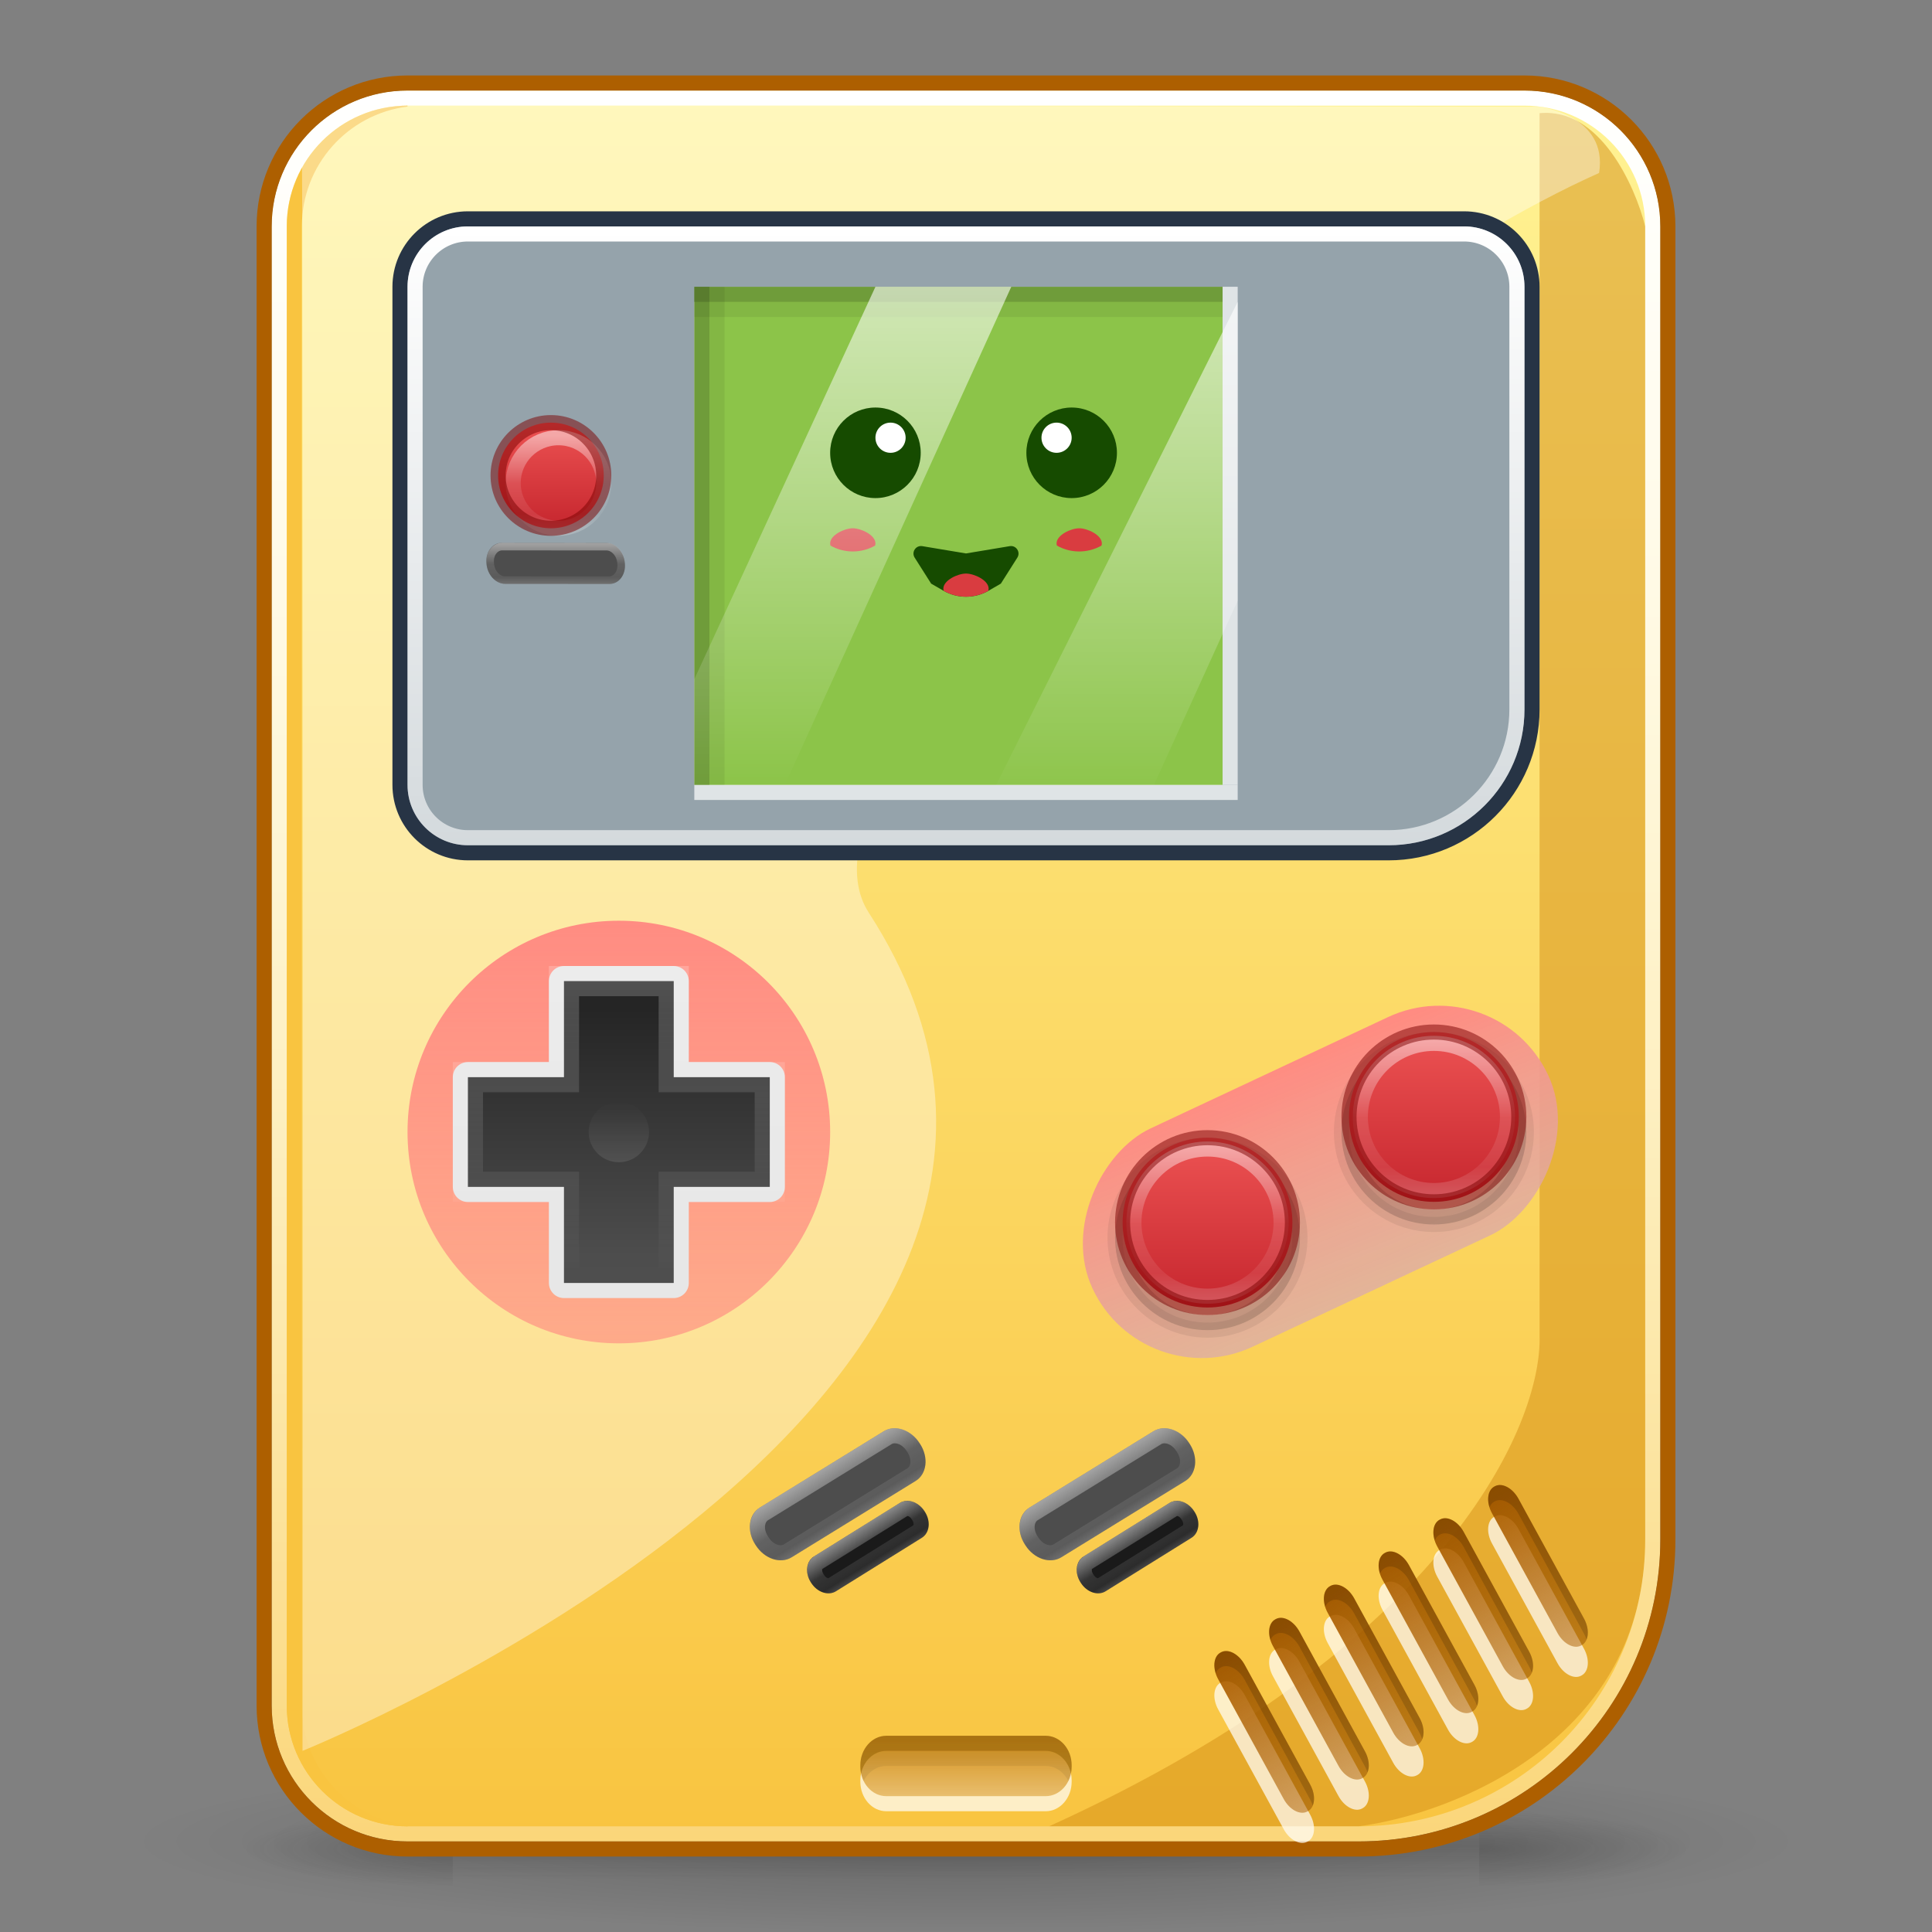 <svg width="128" height="128" viewBox="0 0 128 128" fill="none" xmlns="http://www.w3.org/2000/svg">
<rect x="0" y="0" width="128" height="128" fill="#808080" stroke="none"/>
<path opacity="0.2" d="M119 122.001C118.998 123.592 113.202 125.118 102.888 126.243C92.573 127.368 78.585 128 64 128C49.415 128 35.427 127.368 25.112 126.243C14.798 125.118 9.002 123.592 9 122.001C8.999 121.213 10.421 120.433 13.184 119.705C15.947 118.977 19.998 118.315 25.106 117.758C30.213 117.2 36.277 116.758 42.95 116.457C49.624 116.155 56.776 116 64 116C71.224 116 78.376 116.155 85.05 116.457C91.723 116.758 97.787 117.2 102.894 117.758C108.002 118.315 112.053 118.977 114.816 119.705C117.58 120.433 119.001 121.213 119 122.001Z" fill="url(#paint0_radial)"/>
<g opacity="0.4">
<path opacity="0.6" d="M112 120.001H98V125.001H112V120.001Z" fill="url(#paint1_radial)"/>
<path opacity="0.6" d="M16 125.001H30V120.001H16V125.001Z" fill="url(#paint2_radial)"/>
<path opacity="0.4" d="M98 120.001H30V124.525H98V120.001Z" fill="url(#paint3_linear)"/>
</g>
<path d="M18 15C18 10.029 22.029 6 27 6H101C105.971 6 110 10.029 110 15V102C110 113.046 101.046 122 90 122H27C22.029 122 18 117.971 18 113V15Z" fill="url(#paint4_linear)"/>
<path opacity="0.5" d="M102 88.5V7.5C106 7.1 108.333 12.333 109 15V102C109 115.2 96.333 120.167 90 121H69.5C95.9 109 102.167 94.333 102 88.5Z" fill="#D48E15"/>
<path d="M18.5 15C18.5 10.306 22.306 6.5 27 6.5H101C105.694 6.5 109.5 10.306 109.5 15V102C109.5 112.77 100.77 121.5 90 121.5H27C22.306 121.5 18.5 117.694 18.5 113V15Z" stroke="url(#paint5_linear)"/>
<path d="M17.5 15C17.5 9.753 21.753 5.5 27 5.5H101C106.247 5.5 110.5 9.753 110.5 15V102C110.5 113.322 101.322 122.5 90 122.5H27C21.753 122.5 17.5 118.247 17.5 113V15Z" stroke="#AD5F00"/>
<path fill-rule="evenodd" clip-rule="evenodd" d="M27 7C22.582 7 19 10.582 19 15V113C19 117.418 22.582 121 27 121V120.938C23.054 120.446 20 117.08 20 113V15C20 10.92 23.054 7.554 27 7.062V7Z" fill="#F9C440"/>
<rect x="99.181" y="64" width="15.967" height="33.334" rx="7.983" transform="rotate(64.882 99.181 64)" fill="url(#paint6_linear)"/>
<path d="M80 76.375C76.896 76.375 74.375 78.896 74.375 82C74.375 85.104 76.896 87.625 80 87.625C83.104 87.625 85.625 85.104 85.625 82C85.625 78.896 83.104 76.375 80 76.375V76.375Z" stroke="black" stroke-opacity="0.15"/>
<path d="M80 75.875C76.62 75.875 73.875 78.62 73.875 82C73.875 85.38 76.62 88.125 80 88.125C83.38 88.125 86.125 85.38 86.125 82C86.125 78.62 83.38 75.875 80 75.875Z" stroke="black" stroke-opacity="0.07"/>
<path d="M95 69.375C91.896 69.375 89.375 71.896 89.375 75C89.375 78.104 91.896 80.625 95 80.625C98.104 80.625 100.625 78.104 100.625 75C100.625 71.896 98.104 69.375 95 69.375V69.375Z" stroke="black" stroke-opacity="0.16"/>
<path d="M95 68.875C91.62 68.875 88.875 71.62 88.875 75C88.875 78.38 91.62 81.125 95 81.125C98.38 81.125 101.125 78.38 101.125 75C101.125 71.62 98.38 68.875 95 68.875Z" stroke="black" stroke-opacity="0.07"/>
<path d="M85.625 81C85.625 77.896 83.104 75.375 80 75.375C76.896 75.375 74.375 77.896 74.375 81C74.375 84.104 76.896 86.625 80 86.625C83.104 86.625 85.625 84.104 85.625 81Z" fill="url(#paint7_linear)"/>
<path opacity="0.5" d="M84.875 81C84.875 83.692 82.692 85.875 80 85.875C77.308 85.875 75.125 83.692 75.125 81C75.125 78.308 77.308 76.125 80 76.125C82.692 76.125 84.875 78.308 84.875 81Z" stroke="url(#paint8_linear)" stroke-linecap="round" stroke-linejoin="round"/>
<path opacity="0.5" d="M80 75.375C76.896 75.375 74.375 77.896 74.375 81C74.375 84.104 76.896 86.625 80 86.625C83.104 86.625 85.625 84.104 85.625 81C85.625 77.896 83.104 75.375 80 75.375V75.375Z" stroke="#7A0000"/>
<path d="M100.625 74C100.625 70.896 98.104 68.375 95 68.375C91.896 68.375 89.375 70.896 89.375 74C89.375 77.104 91.896 79.625 95 79.625C98.104 79.625 100.625 77.104 100.625 74Z" fill="url(#paint9_linear)"/>
<path opacity="0.5" d="M99.875 74C99.875 76.692 97.692 78.875 95 78.875C92.308 78.875 90.125 76.692 90.125 74C90.125 71.308 92.308 69.125 95 69.125C97.692 69.125 99.875 71.308 99.875 74Z" stroke="url(#paint10_linear)" stroke-linecap="round" stroke-linejoin="round"/>
<path opacity="0.5" d="M95 68.375C91.896 68.375 89.375 70.896 89.375 74C89.375 77.104 91.896 79.625 95 79.625C98.104 79.625 100.625 77.104 100.625 74C100.625 70.896 98.104 68.375 95 68.375V68.375Z" stroke="#7A0000"/>
<path d="M58.552 94.824L50.339 99.881C49.599 100.337 49.462 101.427 50.031 102.316L50.078 102.389C50.648 103.279 51.709 103.631 52.448 103.176L60.661 98.119C61.401 97.663 61.538 96.573 60.969 95.683L60.922 95.611C60.352 94.721 59.291 94.369 58.552 94.824Z" fill="#4D4D4D"/>
<path opacity="0.5" d="M50.608 100.302L58.821 95.246C59.252 94.981 60.024 95.135 60.496 95.873L60.543 95.946C61.015 96.684 60.822 97.433 60.392 97.698L52.179 102.755C51.748 103.019 50.976 102.865 50.504 102.127L50.457 102.054C49.985 101.316 50.178 100.567 50.608 100.302Z" stroke="url(#paint11_linear)" stroke-linecap="round" stroke-linejoin="round"/>
<path d="M59.613 99.577L53.927 103.117C53.415 103.436 53.32 104.199 53.714 104.822L53.746 104.872C54.141 105.495 54.875 105.742 55.387 105.423L61.073 101.883C61.585 101.564 61.68 100.801 61.286 100.178L61.254 100.128C60.859 99.505 60.125 99.258 59.613 99.577Z" fill="#1A1A1A"/>
<path opacity="0.5" d="M54.194 103.539L59.88 99.999C60.082 99.874 60.53 99.919 60.829 100.392L60.861 100.443C61.161 100.915 61.007 101.335 60.806 101.461L55.12 105.001C54.918 105.126 54.47 105.081 54.171 104.608L54.139 104.557C53.839 104.085 53.993 103.665 54.194 103.539Z" stroke="url(#paint12_linear)" stroke-linecap="round" stroke-linejoin="round"/>
<path d="M76.417 94.824L68.204 99.881C67.464 100.337 67.326 101.427 67.896 102.316L67.943 102.389C68.512 103.279 69.573 103.631 70.313 103.176L78.526 98.119C79.265 97.663 79.403 96.573 78.833 95.683L78.787 95.611C78.217 94.721 77.156 94.369 76.417 94.824Z" fill="#4D4D4D"/>
<path opacity="0.5" d="M68.473 100.302L76.686 95.246C77.116 94.981 77.888 95.135 78.361 95.873L78.408 95.946C78.88 96.684 78.686 97.433 78.256 97.698L70.043 102.755C69.613 103.019 68.841 102.865 68.368 102.127L68.322 102.054C67.849 101.316 68.043 100.567 68.473 100.302Z" stroke="url(#paint13_linear)" stroke-linecap="round" stroke-linejoin="round"/>
<path d="M77.478 99.577L71.792 103.117C71.28 103.436 71.184 104.199 71.579 104.822L71.611 104.872C72.005 105.495 72.74 105.742 73.252 105.423L78.938 101.883C79.45 101.564 79.545 100.801 79.151 100.178L79.118 100.128C78.724 99.505 77.99 99.258 77.478 99.577Z" fill="#1A1A1A"/>
<path opacity="0.5" d="M72.059 103.539L77.745 99.999C77.947 99.874 78.395 99.919 78.694 100.392L78.726 100.443C79.026 100.915 78.872 101.335 78.67 101.461L72.984 105.001C72.783 105.126 72.335 105.081 72.035 104.608L72.003 104.557C71.704 104.085 71.857 103.665 72.059 103.539Z" stroke="url(#paint14_linear)" stroke-linecap="round" stroke-linejoin="round"/>
<path opacity="0.379" d="M20.001 10.337C19.956 8.844 22.391 7.064 24.681 7.017C27.308 6.959 101.976 7.071 101.976 7.071C101.976 7.071 106.559 7.62 105.943 11.46C86.621 20.071 51.027 50.385 57.563 60.475C78.286 92.469 20.042 116 20.042 116C20.042 116 20.096 15.393 20.001 10.337Z" fill="white"/>
<path d="M55 75C55 67.268 48.732 61 41 61C33.268 61 27 67.268 27 75C27 82.732 33.268 89 41 89C48.732 89 55 82.732 55 75Z" fill="url(#paint15_linear)"/>
<path d="M37.366 65V71.364H31V78.636H37.366V85H44.634V78.636H51V71.364H44.634V65H37.366Z" stroke="#E7E7E7" stroke-width="2" stroke-linecap="round" stroke-linejoin="round"/>
<path d="M51 78.634H44.636V85H37.364V78.634H31V71.366H37.364V65H44.636V71.366H51V78.634Z" fill="url(#paint16_linear)"/>
<path opacity="0.2" d="M51 78.634H44.636V85H37.364V78.634H31V71.366H37.364V65H44.636V71.366H51V78.634Z" stroke="url(#paint17_linear)" stroke-width="2" stroke-linecap="round"/>
<path opacity="0.1" d="M43 75C43 73.895 42.105 73 41 73C39.895 73 39 73.895 39 75C39 76.105 39.895 77 41 77C42.105 77 43 76.105 43 75Z" fill="url(#paint18_linear)"/>
<path d="M69.279 116H58.721C57.771 116 57 116.876 57 117.956V118.044C57 119.124 57.771 120 58.721 120H69.279C70.229 120 71 119.124 71 118.044V117.956C71 116.876 70.229 116 69.279 116Z" fill="white" fill-opacity="0.7"/>
<path d="M69.279 115H58.721C57.771 115 57 115.876 57 116.956V117.044C57 118.124 57.771 119 58.721 119H69.279C70.229 119 71 118.124 71 117.044V116.956C71 115.876 70.229 115 69.279 115Z" fill="url(#paint19_linear)"/>
<path fill-rule="evenodd" clip-rule="evenodd" d="M58.721 115H69.279C70.229 115 71 115.876 71 116.956V117.044C71 117.391 70.92 117.717 70.781 118C70.486 117.403 69.924 117 69.279 117H58.721C58.076 117 57.514 117.403 57.219 118C57.08 117.717 57 117.391 57 117.044V116.956C57 115.876 57.771 115 58.721 115Z" fill="black" fill-opacity="0.07"/>
<path fill-rule="evenodd" clip-rule="evenodd" d="M58.721 115H69.279C70.229 115 71 115.876 71 116.956V117.044C71 117.201 70.984 117.354 70.953 117.5C70.772 116.64 70.091 116 69.279 116H58.721C57.909 116 57.228 116.64 57.047 117.5C57.016 117.354 57 117.201 57 117.044V116.956C57 115.876 57.771 115 58.721 115Z" fill="black" fill-opacity="0.15"/>
<path d="M104.944 109.234L100.602 101.294C100.211 100.579 99.51 100.21 99.036 100.469L98.997 100.49C98.523 100.75 98.456 101.539 98.847 102.254L103.19 110.194C103.58 110.908 104.282 111.278 104.755 111.019L104.794 110.997C105.268 110.738 105.335 109.949 104.944 109.234Z" fill="white" fill-opacity="0.7"/>
<path d="M104.944 107.234L100.602 99.294C100.211 98.579 99.51 98.21 99.036 98.469L98.997 98.49C98.523 98.75 98.456 99.539 98.847 100.254L103.19 108.194C103.58 108.908 104.282 109.278 104.755 109.019L104.794 108.997C105.268 108.738 105.335 107.949 104.944 107.234Z" fill="url(#paint20_linear)"/>
<path fill-rule="evenodd" clip-rule="evenodd" d="M100.602 99.294L104.944 107.234C105.331 107.941 105.269 108.72 104.81 108.988L100.602 101.294C100.211 100.579 99.51 100.21 99.036 100.469L98.997 100.49C98.992 100.493 98.987 100.496 98.981 100.499L98.847 100.254C98.456 99.539 98.523 98.75 98.997 98.49L99.036 98.469C99.51 98.21 100.211 98.579 100.602 99.294Z" fill="black" fill-opacity="0.07"/>
<path fill-rule="evenodd" clip-rule="evenodd" d="M100.602 99.294L104.944 107.234C105.216 107.731 105.266 108.263 105.113 108.629C105.072 108.497 105.016 108.364 104.944 108.234L100.602 100.294C100.211 99.579 99.51 99.21 99.036 99.469L98.997 99.49C98.853 99.57 98.746 99.698 98.678 99.859C98.494 99.269 98.61 98.702 98.997 98.49L99.036 98.469C99.51 98.21 100.211 98.579 100.602 99.294Z" fill="black" fill-opacity="0.15"/>
<path d="M101.316 111.434L96.974 103.494C96.583 102.779 95.882 102.41 95.408 102.669L95.369 102.69C94.895 102.949 94.828 103.739 95.219 104.454L99.562 112.393C99.953 113.108 100.654 113.478 101.128 113.218L101.166 113.197C101.64 112.938 101.707 112.148 101.316 111.434Z" fill="white" fill-opacity="0.7"/>
<path d="M101.316 109.434L96.974 101.494C96.583 100.779 95.882 100.41 95.408 100.669L95.369 100.69C94.895 100.949 94.828 101.739 95.219 102.454L99.562 110.393C99.953 111.108 100.654 111.478 101.128 111.218L101.166 111.197C101.64 110.938 101.707 110.148 101.316 109.434Z" fill="url(#paint21_linear)"/>
<path fill-rule="evenodd" clip-rule="evenodd" d="M96.974 101.494L101.316 109.434C101.703 110.14 101.642 110.92 101.182 111.188L96.974 103.494C96.583 102.779 95.882 102.41 95.408 102.669L95.369 102.69C95.364 102.693 95.359 102.696 95.353 102.699L95.219 102.454C94.828 101.739 94.895 100.949 95.369 100.69L95.408 100.669C95.882 100.41 96.583 100.779 96.974 101.494Z" fill="black" fill-opacity="0.07"/>
<path fill-rule="evenodd" clip-rule="evenodd" d="M96.974 101.494L101.316 109.434C101.588 109.93 101.639 110.463 101.485 110.829C101.444 110.697 101.388 110.564 101.316 110.434L96.974 102.494C96.583 101.779 95.882 101.41 95.408 101.669L95.369 101.69C95.225 101.769 95.118 101.898 95.051 102.058C94.866 101.468 94.982 100.902 95.369 100.69L95.408 100.669C95.882 100.41 96.583 100.779 96.974 101.494Z" fill="black" fill-opacity="0.15"/>
<path d="M97.689 113.633L93.346 105.694C92.955 104.979 92.254 104.61 91.78 104.869L91.742 104.89C91.268 105.149 91.2 105.939 91.591 106.653L95.934 114.593C96.325 115.308 97.026 115.677 97.5 115.418L97.538 115.397C98.012 115.138 98.08 114.348 97.689 113.633Z" fill="white" fill-opacity="0.7"/>
<path d="M97.689 111.633L93.346 103.694C92.955 102.979 92.254 102.61 91.78 102.869L91.742 102.89C91.268 103.149 91.2 103.939 91.591 104.653L95.934 112.593C96.325 113.308 97.026 113.677 97.5 113.418L97.538 113.397C98.012 113.138 98.08 112.348 97.689 111.633Z" fill="url(#paint22_linear)"/>
<path fill-rule="evenodd" clip-rule="evenodd" d="M93.346 103.694L97.689 111.633C98.075 112.34 98.014 113.12 97.554 113.388L93.346 105.694C92.955 104.979 92.254 104.61 91.78 104.869L91.742 104.89C91.736 104.893 91.731 104.896 91.726 104.899L91.591 104.653C91.2 103.939 91.268 103.149 91.742 102.89L91.78 102.869C92.254 102.61 92.955 102.979 93.346 103.694Z" fill="black" fill-opacity="0.07"/>
<path fill-rule="evenodd" clip-rule="evenodd" d="M93.346 103.694L97.689 111.633C97.96 112.13 98.011 112.663 97.857 113.029C97.816 112.897 97.76 112.764 97.689 112.633L93.346 104.694C92.955 103.979 92.254 103.61 91.78 103.869L91.742 103.89C91.597 103.969 91.49 104.097 91.423 104.258C91.239 103.668 91.354 103.102 91.742 102.89L91.78 102.869C92.254 102.61 92.955 102.979 93.346 103.694Z" fill="black" fill-opacity="0.15"/>
<path d="M94.061 115.833L89.718 107.893C89.327 107.179 88.626 106.809 88.152 107.068L88.114 107.09C87.64 107.349 87.573 108.138 87.964 108.853L92.306 116.793C92.697 117.508 93.398 117.877 93.872 117.618L93.911 117.597C94.385 117.337 94.452 116.548 94.061 115.833Z" fill="white" fill-opacity="0.7"/>
<path d="M94.061 113.833L89.718 105.893C89.327 105.179 88.626 104.809 88.152 105.068L88.114 105.09C87.64 105.349 87.573 106.138 87.964 106.853L92.306 114.793C92.697 115.508 93.398 115.877 93.872 115.618L93.911 115.597C94.385 115.337 94.452 114.548 94.061 113.833Z" fill="url(#paint23_linear)"/>
<path fill-rule="evenodd" clip-rule="evenodd" d="M89.718 105.893L94.061 113.833C94.447 114.54 94.386 115.32 93.927 115.588L89.718 107.893C89.327 107.179 88.626 106.809 88.152 107.068L88.114 107.09C88.108 107.093 88.103 107.096 88.098 107.099L87.964 106.853C87.573 106.138 87.64 105.349 88.114 105.09L88.152 105.068C88.626 104.809 89.327 105.179 89.718 105.893Z" fill="black" fill-opacity="0.07"/>
<path fill-rule="evenodd" clip-rule="evenodd" d="M89.718 105.893L94.061 113.833C94.332 114.33 94.383 114.863 94.23 115.228C94.188 115.097 94.132 114.964 94.061 114.833L89.718 106.893C89.327 106.179 88.626 105.809 88.152 106.068L88.114 106.09C87.969 106.169 87.862 106.297 87.795 106.458C87.611 105.868 87.726 105.301 88.114 105.09L88.152 105.068C88.626 104.809 89.327 105.179 89.718 105.893Z" fill="black" fill-opacity="0.15"/>
<path d="M90.433 118.033L86.091 110.093C85.7 109.378 84.998 109.009 84.525 109.268L84.486 109.289C84.012 109.549 83.945 110.338 84.336 111.053L88.678 118.992C89.069 119.707 89.77 120.077 90.244 119.818L90.283 119.796C90.757 119.537 90.824 118.748 90.433 118.033Z" fill="white" fill-opacity="0.7"/>
<path d="M90.433 116.033L86.091 108.093C85.7 107.378 84.998 107.009 84.525 107.268L84.486 107.289C84.012 107.549 83.945 108.338 84.336 109.053L88.678 116.992C89.069 117.707 89.77 118.077 90.244 117.818L90.283 117.796C90.757 117.537 90.824 116.748 90.433 116.033Z" fill="url(#paint24_linear)"/>
<path fill-rule="evenodd" clip-rule="evenodd" d="M86.09 108.093L90.433 116.033C90.819 116.74 90.758 117.519 90.299 117.787L86.09 110.093C85.699 109.378 84.998 109.009 84.525 109.268L84.486 109.289C84.48 109.292 84.475 109.295 84.47 109.298L84.336 109.053C83.945 108.338 84.012 107.549 84.486 107.289L84.525 107.268C84.998 107.009 85.699 107.378 86.09 108.093Z" fill="black" fill-opacity="0.07"/>
<path fill-rule="evenodd" clip-rule="evenodd" d="M86.09 108.093L90.433 116.033C90.704 116.529 90.755 117.062 90.602 117.428C90.56 117.296 90.504 117.163 90.433 117.033L86.09 109.093C85.699 108.378 84.998 108.009 84.525 108.268L84.486 108.289C84.341 108.368 84.234 108.497 84.167 108.658C83.983 108.067 84.098 107.501 84.486 107.289L84.525 107.268C84.998 107.009 85.699 107.378 86.09 108.093Z" fill="black" fill-opacity="0.15"/>
<path d="M86.805 120.233L82.463 112.293C82.072 111.578 81.371 111.209 80.897 111.468L80.858 111.489C80.384 111.748 80.317 112.538 80.708 113.253L85.05 121.192C85.441 121.907 86.142 122.276 86.616 122.017L86.655 121.996C87.129 121.737 87.196 120.947 86.805 120.233Z" fill="white" fill-opacity="0.7"/>
<path d="M86.805 118.233L82.463 110.293C82.072 109.578 81.371 109.209 80.897 109.468L80.858 109.489C80.384 109.748 80.317 110.538 80.708 111.253L85.05 119.192C85.441 119.907 86.142 120.276 86.616 120.017L86.655 119.996C87.129 119.737 87.196 118.947 86.805 118.233Z" fill="url(#paint25_linear)"/>
<path fill-rule="evenodd" clip-rule="evenodd" d="M82.463 110.293L86.805 118.233C87.192 118.939 87.13 119.719 86.671 119.987L82.463 112.293C82.072 111.578 81.371 111.209 80.897 111.468L80.858 111.489C80.853 111.492 80.847 111.495 80.842 111.498L80.708 111.253C80.317 110.538 80.384 109.748 80.858 109.489L80.897 109.468C81.371 109.209 82.072 109.578 82.463 110.293Z" fill="black" fill-opacity="0.07"/>
<path fill-rule="evenodd" clip-rule="evenodd" d="M82.463 110.293L86.805 118.233C87.077 118.729 87.127 119.262 86.974 119.628C86.933 119.496 86.876 119.363 86.805 119.233L82.463 111.293C82.072 110.578 81.371 110.209 80.897 110.468L80.858 110.489C80.713 110.568 80.607 110.697 80.539 110.857C80.355 110.267 80.471 109.701 80.858 109.489L80.897 109.468C81.371 109.209 82.072 109.578 82.463 110.293Z" fill="black" fill-opacity="0.15"/>
<path d="M26.5 19C26.5 16.515 28.515 14.5 31 14.5H97C99.485 14.5 101.5 16.515 101.5 19V47C101.5 52.247 97.247 56.5 92 56.5H31C28.515 56.5 26.5 54.485 26.5 52V19Z" fill="#95A3AB" stroke="#273445"/>
<rect x="81" y="52" width="1" height="1" fill="white" fill-opacity="0.7"/>
<path d="M27.5 19C27.5 17.067 29.067 15.5 31 15.5H97C98.933 15.5 100.5 17.067 100.5 19V47C100.5 51.694 96.694 55.5 92 55.5H31C29.067 55.5 27.5 53.933 27.5 52V19Z" stroke="url(#paint26_linear)"/>
<rect x="46" y="20" width="35" height="33" fill="white" fill-opacity="0.7"/>
<rect x="47" y="19" width="35" height="33" fill="white" fill-opacity="0.7"/>
<rect x="46" y="19" width="35" height="33" fill="#8CC449"/>
<path d="M40.167 35.97L33.251 35.965C32.628 35.965 32.169 36.559 32.226 37.293L32.231 37.353C32.287 38.086 32.838 38.681 33.461 38.682L40.377 38.687C41 38.687 41.458 38.093 41.402 37.359L41.397 37.299C41.34 36.565 40.789 35.97 40.167 35.97Z" fill="#4D4D4D"/>
<path opacity="0.5" d="M33.27 36.214L40.186 36.219C40.633 36.219 41.098 36.662 41.147 37.299L41.152 37.359C41.201 37.995 40.805 38.438 40.358 38.437L33.442 38.432C32.995 38.432 32.53 37.989 32.481 37.353L32.476 37.293C32.427 36.656 32.823 36.214 33.27 36.214Z" stroke="url(#paint27_linear)" stroke-width="0.5" stroke-linecap="round" stroke-linejoin="round"/>
<path d="M40 31.5C40 29.569 38.431 28 36.5 28C34.569 28 33 29.569 33 31.5C33 33.431 34.569 35 36.5 35C38.431 35 40 33.431 40 31.5Z" fill="url(#paint28_linear)"/>
<path opacity="0.5" d="M40 32C40 33.657 38.657 35 37 35C35.343 35 34 33.657 34 32C34 30.343 35.343 29 37 29C38.657 29 40 30.343 40 32Z" stroke="url(#paint29_linear)" stroke-linecap="round" stroke-linejoin="round"/>
<path opacity="0.5" d="M36.5 28C34.569 28 33 29.569 33 31.5C33 33.431 34.569 35 36.5 35C38.431 35 40 33.431 40 31.5C40 29.569 38.431 28 36.5 28V28Z" stroke="#7A0000"/>
<path fill-rule="evenodd" clip-rule="evenodd" d="M48 19H46V52H48V19Z" fill="black" fill-opacity="0.07"/>
<path fill-rule="evenodd" clip-rule="evenodd" d="M47 19H46V52H47V19Z" fill="black" fill-opacity="0.15"/>
<path fill-rule="evenodd" clip-rule="evenodd" d="M81 19H46V21H81V19Z" fill="black" fill-opacity="0.07"/>
<path fill-rule="evenodd" clip-rule="evenodd" d="M81 19H46V20H81V19Z" fill="black" fill-opacity="0.15"/>
<path d="M65.5 39.134C64.572 39.67 63.428 39.67 62.5 39.134L61.691 38.667L60.599 36.945C60.367 36.58 60.677 36.113 61.103 36.184L64 36.667L66.897 36.184C67.323 36.113 67.632 36.58 67.401 36.945L66.309 38.667L65.5 39.134Z" fill="#164B00"/>
<path fill-rule="evenodd" clip-rule="evenodd" d="M62.522 39.147C62.508 39.099 62.5 39.05 62.5 39C62.5 38.448 63.448 38 64 38C64.552 38 65.5 38.448 65.5 39C65.5 39.05 65.492 39.099 65.478 39.147C64.561 39.666 63.439 39.666 62.522 39.147Z" fill="#D93C40"/>
<path fill-rule="evenodd" clip-rule="evenodd" d="M70.022 36.147C70.008 36.099 70 36.05 70 36C70 35.448 70.948 35 71.5 35C72.052 35 73 35.448 73 36C73 36.05 72.992 36.099 72.978 36.147C72.061 36.666 70.939 36.666 70.022 36.147Z" fill="#D93C40"/>
<path fill-rule="evenodd" clip-rule="evenodd" d="M55.022 36.147C55.008 36.099 55 36.05 55 36C55 35.448 55.948 35 56.5 35C57.052 35 58 35.448 58 36C58 36.05 57.992 36.099 57.978 36.147C57.061 36.666 55.939 36.666 55.022 36.147Z" fill="#D93C40"/>
<path d="M58 19H67L52 52H46V45L58 19Z" fill="url(#paint30_linear)"/>
<circle cx="58" cy="30" r="3" fill="#164B00"/>
<circle cx="59" cy="29" r="1" fill="white"/>
<circle cx="71" cy="30" r="3" fill="#164B00"/>
<circle cx="70" cy="29" r="1" fill="white"/>
<path fill-rule="evenodd" clip-rule="evenodd" d="M82 39.8L76 53H70L66 52L82 20V39.8Z" fill="url(#paint31_linear)"/>
<defs>
<radialGradient id="paint0_radial" cx="0" cy="0" r="1" gradientUnits="userSpaceOnUse" gradientTransform="translate(64 122.001) scale(55 6)">
<stop/>
<stop offset="1" stop-opacity="0"/>
</radialGradient>
<radialGradient id="paint1_radial" cx="0" cy="0" r="1" gradientUnits="userSpaceOnUse" gradientTransform="translate(98 122.501) scale(14.027 2.5)">
<stop stop-color="#181818"/>
<stop offset="1" stop-color="#181818" stop-opacity="0"/>
</radialGradient>
<radialGradient id="paint2_radial" cx="0" cy="0" r="1" gradientUnits="userSpaceOnUse" gradientTransform="translate(30.016 122.5) rotate(180) scale(14.027 2.5)">
<stop stop-color="#181818"/>
<stop offset="1" stop-color="#181818" stop-opacity="0"/>
</radialGradient>
<linearGradient id="paint3_linear" x1="66.57" y1="124.543" x2="66.57" y2="120.001" gradientUnits="userSpaceOnUse">
<stop stop-color="#181818" stop-opacity="0"/>
<stop offset="0.5" stop-color="#181818"/>
<stop offset="1" stop-color="#181818" stop-opacity="0"/>
</linearGradient>
<linearGradient id="paint4_linear" x1="64" y1="6" x2="64" y2="122" gradientUnits="userSpaceOnUse">
<stop stop-color="#C4C4C4"/>
<stop offset="0" stop-color="#FFF394"/>
<stop offset="1" stop-color="#F9C440"/>
</linearGradient>
<linearGradient id="paint5_linear" x1="64" y1="6" x2="64" y2="122" gradientUnits="userSpaceOnUse">
<stop stop-color="white"/>
<stop offset="1" stop-color="white" stop-opacity="0.302"/>
<stop offset="1" stop-color="white" stop-opacity="0"/>
</linearGradient>
<linearGradient id="paint6_linear" x1="99.136" y1="79.488" x2="127.134" y2="81.018" gradientUnits="userSpaceOnUse">
<stop stop-color="#FF8C82"/>
<stop offset="1" stop-color="#C4C4C4" stop-opacity="0.65"/>
</linearGradient>
<linearGradient id="paint7_linear" x1="80" y1="75.375" x2="80" y2="86.625" gradientUnits="userSpaceOnUse">
<stop stop-color="#ED5353"/>
<stop offset="1" stop-color="#C6262E"/>
</linearGradient>
<linearGradient id="paint8_linear" x1="79.861" y1="75.962" x2="79.861" y2="86.002" gradientUnits="userSpaceOnUse">
<stop stop-color="white"/>
<stop offset="0.508" stop-color="white" stop-opacity="0.235"/>
<stop offset="0.835" stop-color="white" stop-opacity="0.157"/>
<stop offset="1" stop-color="white" stop-opacity="0.392"/>
</linearGradient>
<linearGradient id="paint9_linear" x1="95" y1="68.375" x2="95" y2="79.625" gradientUnits="userSpaceOnUse">
<stop stop-color="#ED5353"/>
<stop offset="1" stop-color="#C6262E"/>
</linearGradient>
<linearGradient id="paint10_linear" x1="94.861" y1="68.962" x2="94.861" y2="79.002" gradientUnits="userSpaceOnUse">
<stop stop-color="white"/>
<stop offset="0.508" stop-color="white" stop-opacity="0.235"/>
<stop offset="0.835" stop-color="white" stop-opacity="0.157"/>
<stop offset="1" stop-color="white" stop-opacity="0.392"/>
</linearGradient>
<linearGradient id="paint11_linear" x1="54.254" y1="97.394" x2="56.366" y2="100.823" gradientUnits="userSpaceOnUse">
<stop stop-color="white"/>
<stop offset="0.508" stop-color="white" stop-opacity="0.235"/>
<stop offset="0.835" stop-color="white" stop-opacity="0.157"/>
<stop offset="1" stop-color="white" stop-opacity="0.392"/>
</linearGradient>
<linearGradient id="paint12_linear" x1="56.638" y1="101.376" x2="58.123" y2="103.762" gradientUnits="userSpaceOnUse">
<stop stop-color="white"/>
<stop offset="0.508" stop-color="white" stop-opacity="0.235"/>
<stop offset="0.835" stop-color="white" stop-opacity="0.157"/>
<stop offset="1" stop-color="white" stop-opacity="0.392"/>
</linearGradient>
<linearGradient id="paint13_linear" x1="72.119" y1="97.394" x2="74.231" y2="100.823" gradientUnits="userSpaceOnUse">
<stop stop-color="white"/>
<stop offset="0.508" stop-color="white" stop-opacity="0.235"/>
<stop offset="0.835" stop-color="white" stop-opacity="0.157"/>
<stop offset="1" stop-color="white" stop-opacity="0.392"/>
</linearGradient>
<linearGradient id="paint14_linear" x1="74.502" y1="101.376" x2="75.988" y2="103.762" gradientUnits="userSpaceOnUse">
<stop stop-color="white"/>
<stop offset="0.508" stop-color="white" stop-opacity="0.235"/>
<stop offset="0.835" stop-color="white" stop-opacity="0.157"/>
<stop offset="1" stop-color="white" stop-opacity="0.392"/>
</linearGradient>
<linearGradient id="paint15_linear" x1="41" y1="61" x2="41" y2="89" gradientUnits="userSpaceOnUse">
<stop stop-color="#FF8C82"/>
<stop offset="1" stop-color="#FF8C82" stop-opacity="0.65"/>
</linearGradient>
<linearGradient id="paint16_linear" x1="41" y1="83.199" x2="41" y2="66.801" gradientUnits="userSpaceOnUse">
<stop stop-color="#4D4D4D"/>
<stop offset="1" stop-color="#252525"/>
</linearGradient>
<linearGradient id="paint17_linear" x1="41" y1="65" x2="41" y2="85" gradientUnits="userSpaceOnUse">
<stop stop-color="white"/>
<stop offset="1" stop-color="white" stop-opacity="0"/>
</linearGradient>
<linearGradient id="paint18_linear" x1="41" y1="77" x2="41" y2="73" gradientUnits="userSpaceOnUse">
<stop stop-color="white"/>
<stop offset="1" stop-color="white" stop-opacity="0"/>
</linearGradient>
<linearGradient id="paint19_linear" x1="64" y1="115" x2="64" y2="119" gradientUnits="userSpaceOnUse">
<stop stop-color="#D48E15"/>
<stop offset="1" stop-color="#D48E15" stop-opacity="0.5"/>
</linearGradient>
<linearGradient id="paint20_linear" x1="99" y1="98.5" x2="105" y2="109" gradientUnits="userSpaceOnUse">
<stop stop-color="#AD5F00"/>
<stop offset="1" stop-color="#AD5F00" stop-opacity="0.5"/>
</linearGradient>
<linearGradient id="paint21_linear" x1="95.372" y1="100.7" x2="101.372" y2="111.2" gradientUnits="userSpaceOnUse">
<stop stop-color="#AD5F00"/>
<stop offset="1" stop-color="#AD5F00" stop-opacity="0.5"/>
</linearGradient>
<linearGradient id="paint22_linear" x1="91.744" y1="102.899" x2="97.744" y2="113.399" gradientUnits="userSpaceOnUse">
<stop stop-color="#AD5F00"/>
<stop offset="1" stop-color="#AD5F00" stop-opacity="0.5"/>
</linearGradient>
<linearGradient id="paint23_linear" x1="88.117" y1="105.099" x2="94.117" y2="115.599" gradientUnits="userSpaceOnUse">
<stop stop-color="#AD5F00"/>
<stop offset="1" stop-color="#AD5F00" stop-opacity="0.5"/>
</linearGradient>
<linearGradient id="paint24_linear" x1="84.489" y1="107.299" x2="90.489" y2="117.799" gradientUnits="userSpaceOnUse">
<stop stop-color="#AD5F00"/>
<stop offset="1" stop-color="#AD5F00" stop-opacity="0.5"/>
</linearGradient>
<linearGradient id="paint25_linear" x1="80.861" y1="109.499" x2="86.861" y2="119.999" gradientUnits="userSpaceOnUse">
<stop stop-color="#AD5F00"/>
<stop offset="1" stop-color="#AD5F00" stop-opacity="0.5"/>
</linearGradient>
<linearGradient id="paint26_linear" x1="64" y1="15" x2="64" y2="78" gradientUnits="userSpaceOnUse">
<stop stop-color="white"/>
<stop offset="0.911" stop-color="white" stop-opacity="0.43"/>
<stop offset="1" stop-color="white" stop-opacity="0"/>
</linearGradient>
<linearGradient id="paint27_linear" x1="36.574" y1="35.922" x2="36.572" y2="38.719" gradientUnits="userSpaceOnUse">
<stop stop-color="white"/>
<stop offset="0.508" stop-color="white" stop-opacity="0.235"/>
<stop offset="0.835" stop-color="white" stop-opacity="0.157"/>
<stop offset="1" stop-color="white" stop-opacity="0.392"/>
</linearGradient>
<linearGradient id="paint28_linear" x1="36.5" y1="28" x2="36.5" y2="35" gradientUnits="userSpaceOnUse">
<stop stop-color="#ED5353"/>
<stop offset="1" stop-color="#C6262E"/>
</linearGradient>
<linearGradient id="paint29_linear" x1="36.914" y1="28.899" x2="36.914" y2="35.078" gradientUnits="userSpaceOnUse">
<stop stop-color="white"/>
<stop offset="0.508" stop-color="white" stop-opacity="0.235"/>
<stop offset="0.835" stop-color="white" stop-opacity="0.157"/>
<stop offset="1" stop-color="white" stop-opacity="0.392"/>
</linearGradient>
<linearGradient id="paint30_linear" x1="56.5" y1="19" x2="56.5" y2="52" gradientUnits="userSpaceOnUse">
<stop stop-color="white" stop-opacity="0.6"/>
<stop offset="1" stop-color="white" stop-opacity="0"/>
</linearGradient>
<linearGradient id="paint31_linear" x1="80.5" y1="20" x2="80.5" y2="53" gradientUnits="userSpaceOnUse">
<stop stop-color="white" stop-opacity="0.6"/>
<stop offset="1" stop-color="white" stop-opacity="0"/>
</linearGradient>
</defs>
</svg>
